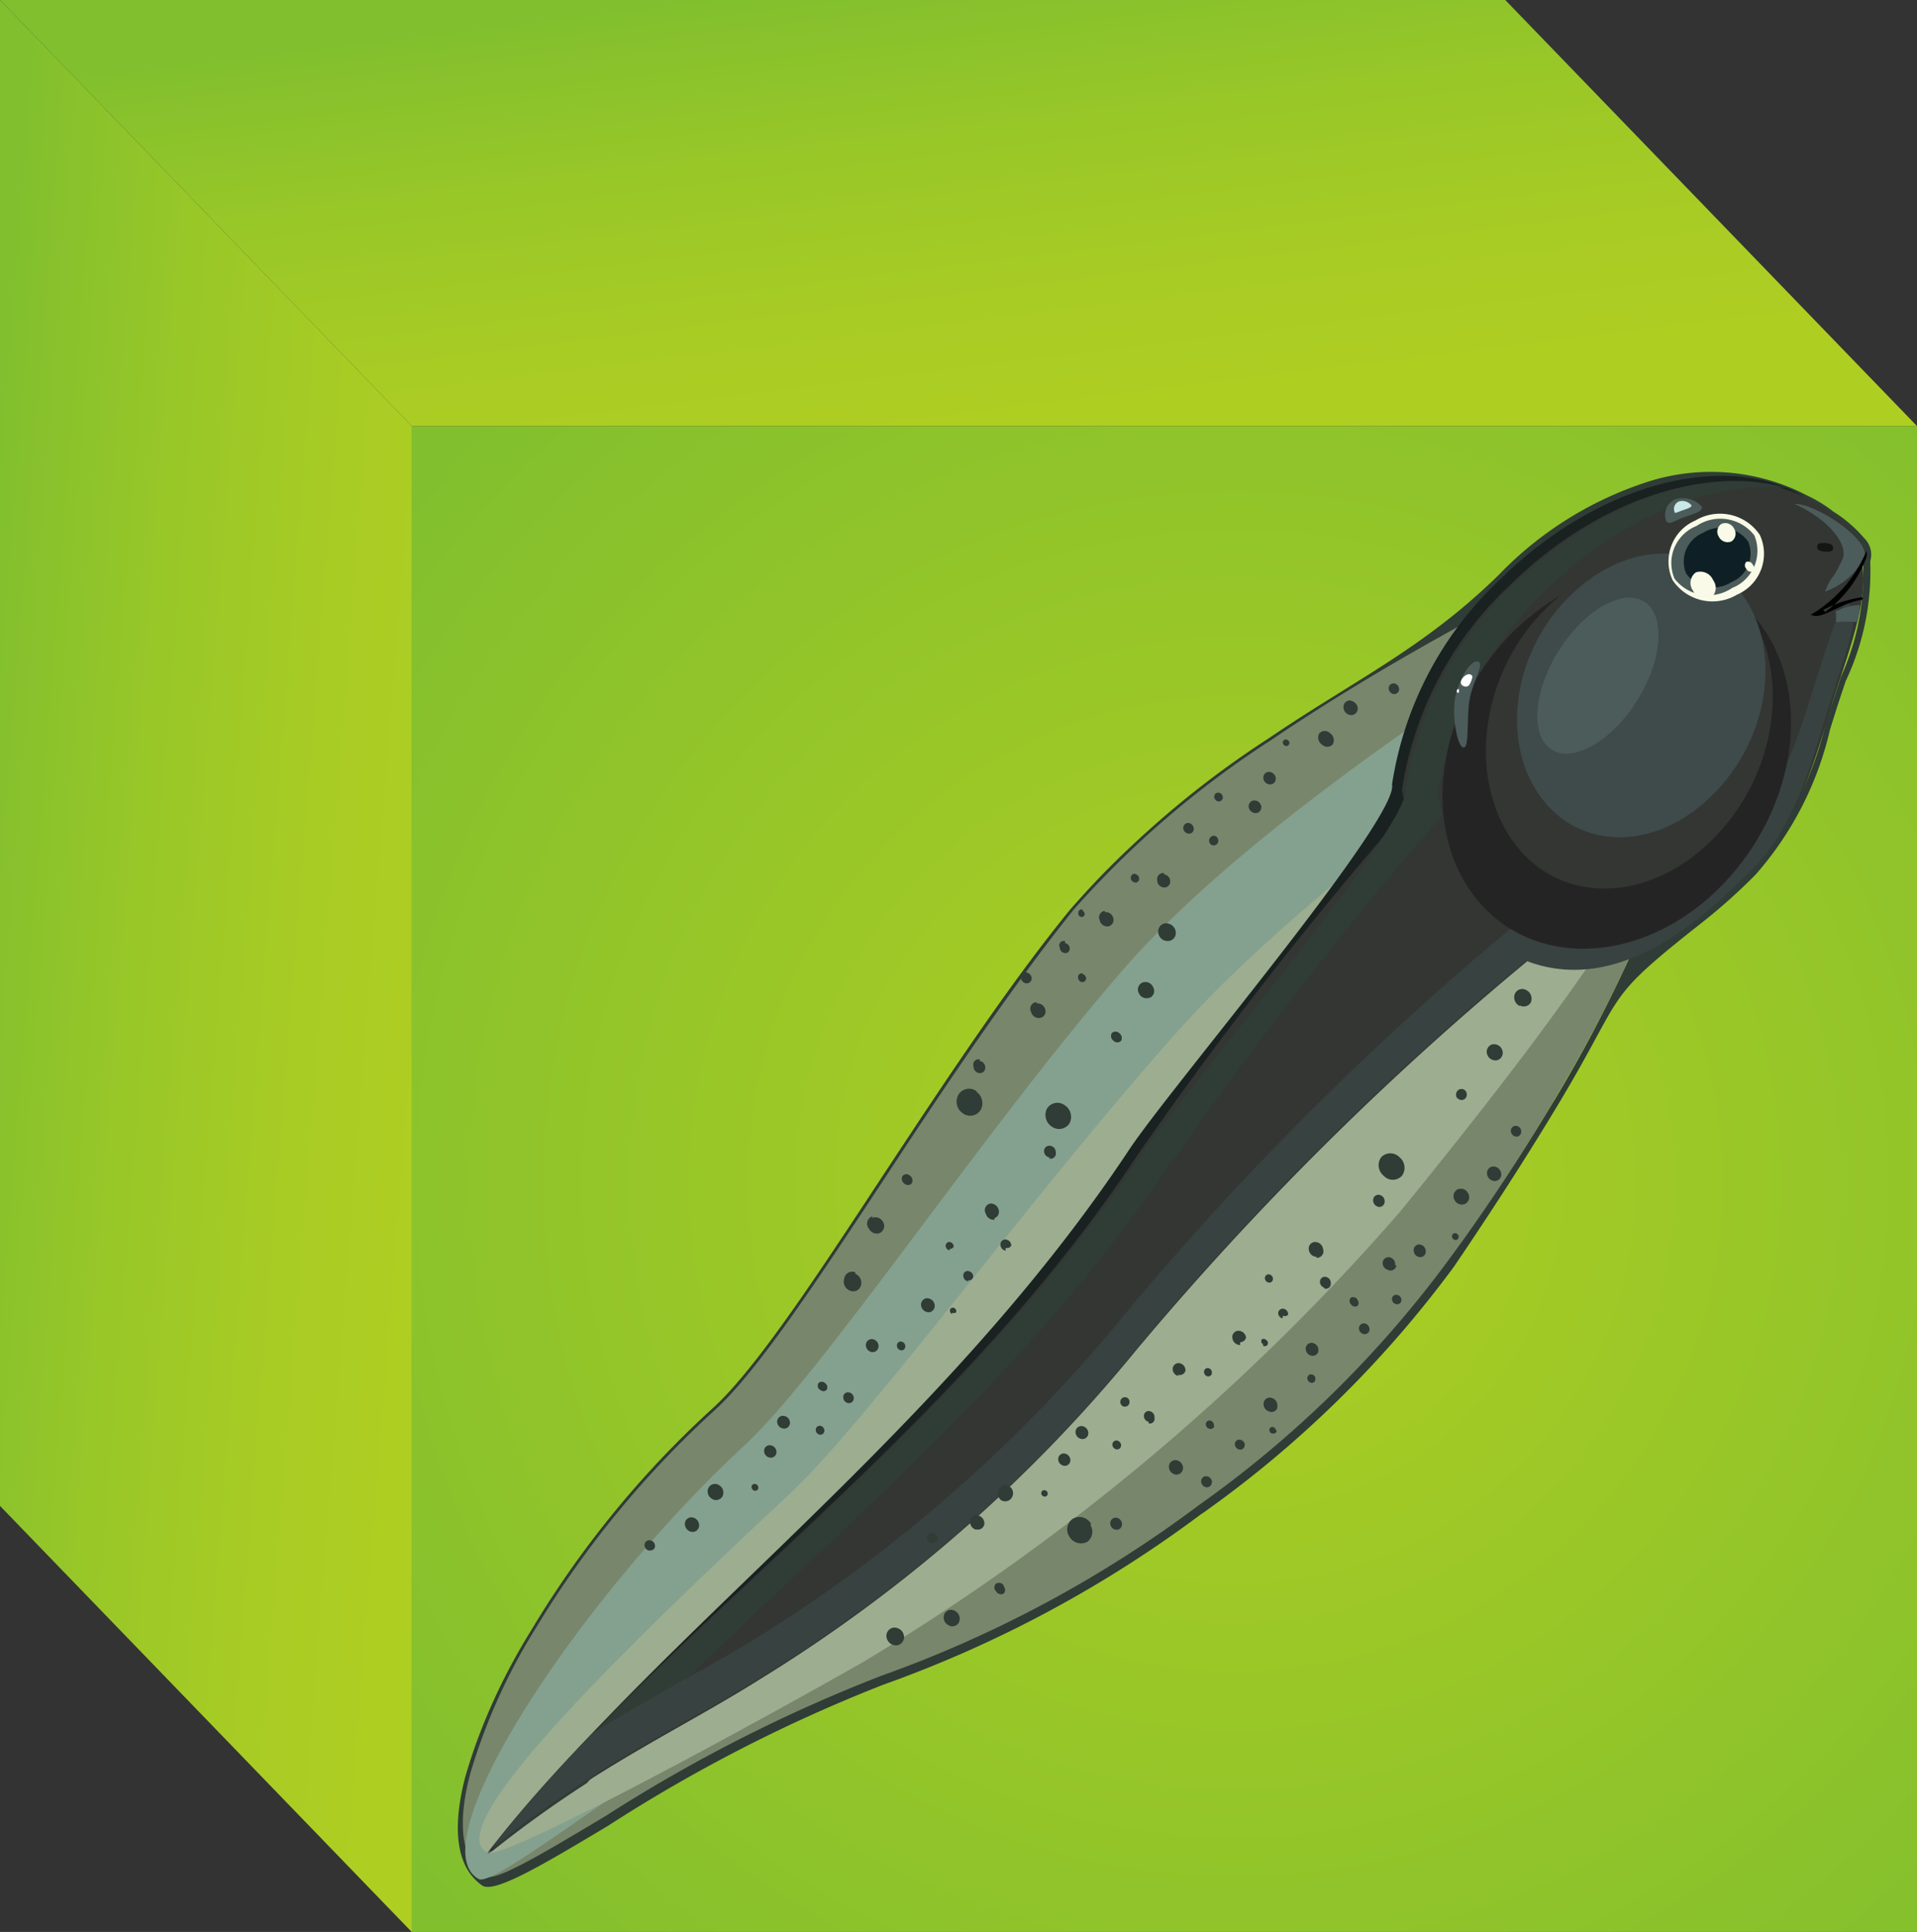 <svg id="Layer_1" data-name="Layer 1" xmlns="http://www.w3.org/2000/svg" xmlns:xlink="http://www.w3.org/1999/xlink" viewBox="0 0 61.97 62.44"><rect x="0" y="0" width="61.97" height="62.44" fill="#333333" stroke="none"/><defs><style>.cls-1{fill:url(#radial-gradient);}.cls-2{fill:url(#linear-gradient);}.cls-3{fill:url(#linear-gradient-2);}.cls-4{fill:#78866c;}.cls-10,.cls-11,.cls-12,.cls-13,.cls-14,.cls-15,.cls-16,.cls-17,.cls-18,.cls-19,.cls-20,.cls-4,.cls-6,.cls-7,.cls-8,.cls-9{fill-rule:evenodd;}.cls-10,.cls-5{fill:#303c36;}.cls-6{fill:#84a18f;}.cls-7{fill:#9dad90;}.cls-8{fill:#192121;}.cls-9{fill:#333633;}.cls-11{fill:#384240;}.cls-12{fill:#242424;}.cls-13{fill:#4b5c5a;}.cls-14{fill:#fff;}.cls-15{fill:#3e4b4a;}.cls-16{fill:#151515;}.cls-18{fill:#f9fae8;}.cls-19{fill:#0e1f26;}.cls-20{fill:#c9e8e7;}</style><radialGradient id="radial-gradient" cx="-37.37" cy="-606.78" r="34.3" gradientTransform="matrix(0, 1.03, 1.03, 0, 664.91, 76.74)" gradientUnits="userSpaceOnUse"><stop offset="0" stop-color="#afce22"/><stop offset="1" stop-color="#81bf2e"/></radialGradient><linearGradient id="linear-gradient" x1="-66.93" y1="-585.17" x2="-51.41" y2="-583.26" gradientTransform="matrix(0, 1, 1, 0, 615.17, 65.77)" gradientUnits="userSpaceOnUse"><stop offset="0" stop-color="#81bf2e"/><stop offset="0.36" stop-color="#98c728"/><stop offset="0.72" stop-color="#a9cc24"/><stop offset="1" stop-color="#afce22"/></linearGradient><linearGradient id="linear-gradient-2" x1="-35.19" y1="-616.73" x2="-33.92" y2="-600.57" xlink:href="#linear-gradient"/></defs><title>tadpol-square-prism</title><rect class="cls-1" x="13.31" y="13.77" width="48.66" height="48.67"/><polygon class="cls-2" points="48.66 0 61.97 13.77 13.31 13.77 0 0 48.66 0"/><polygon class="cls-3" points="0 0 13.31 13.77 13.31 62.44 0 48.67 0 0"/><path class="cls-4" d="M46.87,40.82c-3.28,4.83-11.11,11-18.43,13.49-5.45,1.82-12.12,7-12.88,6.47C13,59,17.5,50.45,23,45.57c2.6-2.32,7.27-10.86,11.61-16.17S48.89,19.33,49.15,19.06c8.87,2.56,5,11-2.28,21.76"/><path class="cls-5" d="M38.85,48.92a39,39,0,0,1-10.3,5.53A49.88,49.88,0,0,0,19.67,59c-2.12,1.27-3.69,2.2-4.08,1.94a1.6,1.6,0,0,1-.3-.27c-.58-.66-.62-1.82-.25-3.24a19.19,19.19,0,0,1,2.16-4.78A31.75,31.75,0,0,1,23,45.55c1.37-1.22,3.33-4.19,5.51-7.51,1.94-2.94,4.05-6.15,6.09-8.65A30.92,30.92,0,0,1,41,23.87c2.81-1.91,5-2.9,7.43-5.27a11.65,11.65,0,0,1,5-3.08,6.71,6.71,0,0,1,5,.5,4.37,4.37,0,0,1,.83.51,4.33,4.33,0,0,1,1,.86.74.74,0,0,1,.2.74l0,.08,0,0A8.3,8.3,0,0,1,59.67,22c-.11.32-.22.65-.33,1l-.18.57a10.74,10.74,0,0,1-2.41,4.7,18.92,18.92,0,0,1-1.62,1.46c-3.42,2.69-2.47,2.16-4.78,6-1,1.66-2.12,3.4-3.35,5.21a35.66,35.66,0,0,1-8.17,8m11.37-13.3a46.39,46.39,0,0,0,2.49-4.71v0h0A8.72,8.72,0,0,0,55,29.53a18.83,18.83,0,0,0,1.6-1.45A10.62,10.62,0,0,0,59,23.45l.18-.57c.11-.33.22-.66.33-1a8.09,8.09,0,0,0,.72-3.66v-.06l0-.07,0-.07c.07-.14,0-.34-.17-.55a4.15,4.15,0,0,0-.93-.82h0a4.11,4.11,0,0,0-.38-.27,4.34,4.34,0,0,0-.42-.23h0a6,6,0,0,0-4.66-.37,11.87,11.87,0,0,0-5.08,3q-.32.32-.61.64t-.56.68h0c-1.57.86-3.94,2.2-6.33,3.82a30.77,30.77,0,0,0-6.39,5.49c-2,2.49-4.15,5.7-6.08,8.64-2.19,3.32-4.15,6.3-5.53,7.54a31.6,31.6,0,0,0-5.75,7,19,19,0,0,0-2.14,4.74c-.36,1.36-.33,2.46.21,3.07a1.4,1.4,0,0,0,.27.24c.3.2,1.83-.71,3.9-1.95a50,50,0,0,1,8.91-4.53,38.87,38.87,0,0,0,10.26-5.51,35.5,35.5,0,0,0,8.13-8C48.1,39,49.22,37.27,50.21,35.62Z"/><path class="cls-6" d="M45.22,39.1A57.09,57.09,0,0,1,27.48,53.31c-4.93,2.36-11.39,7.74-12,7.42-2-1.09,3.18-9,8.57-14,2.56-2.36,7.81-10.29,12.3-15.44s13.73-10.7,14-11c7.21.82,2.69,8.54-5.14,18.76"/><path class="cls-7" d="M45.27,39.15A72.3,72.3,0,0,1,27.88,53.73c-4.66,2.64-11.63,6.37-12.11,6.15-1.64-.75,4.42-6.61,9.77-11.61,2.54-2.38,8.09-10,12.65-15.07s13.43-11,13.68-11.28c6.36-.06,1.5,7.29-6.6,17.23"/><path class="cls-8" d="M17.76,58c-.74.51-1.18,1.26-2,1.93,5.52-7.16,14.49-13.39,20.7-22.71C37.7,35.3,45.23,26.47,45,25.35a11.43,11.43,0,0,1,3.48-6.61c3.18-3.14,7.33-4.19,9.86-2.68-2.56-1-6.29.11-9.22,3a11.42,11.42,0,0,0-3.48,6.61c.22,1.12-7.32,9.95-8.57,11.83C31.48,45.91,23.35,51.66,17.76,58"/><path class="cls-9" d="M49.45,31A98.07,98.07,0,0,0,36.71,43.66,48.49,48.49,0,0,1,24.57,54.27c-2.65,1.67-5.29,2.8-8.82,5.62,5.52-7.16,14.84-13.21,21-22.53a128.11,128.11,0,0,1,8.72-11.19q-.09-.32-.15-.64a11.42,11.42,0,0,1,3.48-6.61c3.38-3.33,7.84-4.31,10.32-2.37.7.48,1.32,1.1,1.14,1.49l-.07.14c.23,1.31-.49,3-1,4.68s-1.06,3.75-2.57,5.24c-1.25,1.24-4.08,4-7.17,2.88"/><path class="cls-10" d="M50.67,31.21l-.14,0,0,0,.18,0m-12.8,6.33a128,128,0,0,1,8.72-11.19q-.09-.32-.15-.64a11.43,11.43,0,0,1,3.48-6.61c2.41-2.38,5.37-3.56,7.77-3.33-2.54-.75-6,.39-8.82,3.13a11.43,11.43,0,0,0-3.48,6.61c.22,1.12-7.32,9.95-8.57,11.83-6.21,9.32-15.53,15.37-21,22.53a37.09,37.09,0,0,1,3.11-2.24C24.45,51.47,32.37,45.79,37.87,37.54Z"/><path class="cls-11" d="M49.4,31a96.87,96.87,0,0,0-12.67,12.6A47.94,47.94,0,0,1,24.66,54.17c-2.64,1.66-5.27,2.77-8.78,5.58A45,45,0,0,1,19.18,56c1.87-1.16,3.52-2,5.17-3A47.93,47.93,0,0,0,36.42,42.4,96.92,96.92,0,0,1,49.09,29.8C52.17,30.92,55,28.18,56.22,27c1.5-1.48,2-3.54,2.55-5.22,1-3.27,1.06-2.21,1.11-1.85s.06.36-.81,3.07c-.53,1.68-1,3.73-2.55,5.22-1.25,1.23-4.05,4-7.14,2.85"/><path class="cls-12" d="M55,29.22c-2.72,2.18-6.15,1.85-7.66-.73s-.53-6.45,2.19-8.62,6.15-1.85,7.66.73S57.72,27,55,29.22"/><path class="cls-13" d="M47.51,22.59c-.11.6,0,1.59-.2,1.57s-.38-1-.27-1.6.49-1.23.73-1.18-.15.61-.26,1.21"/><path class="cls-14" d="M47.36,22.19c.07,0,.09,0,.14-.06a.73.73,0,0,0,.1-.27c-.14-.25-.6.25-.24.33"/><path class="cls-14" d="M47.16,22.36s0,0,0,0a.21.21,0,0,0,0-.08c-.06-.05-.12.13,0,.11"/><path class="cls-9" d="M55.34,27.15c-2.09,2.08-5,2.1-6.46,0s-1-5.43,1.12-7.51,5-2.1,6.46,0,1,5.43-1.12,7.51"/><path class="cls-15" d="M55.34,25.71c-1.8,1.79-4.29,1.81-5.57,0s-.84-4.68,1-6.47,4.29-1.81,5.57,0,.84,4.68-1,6.47"/><path class="cls-13" d="M52.84,22.77c-.86,1.29-2.1,1.92-2.75,1.41s-.48-2,.38-3.28,2.1-1.92,2.75-1.41.48,2-.38,3.28"/><path class="cls-13" d="M59.32,19.77a2.06,2.06,0,0,1,.8-.22,3.88,3.88,0,0,1-.07.56h0a3,3,0,0,0-.7,0,2.67,2.67,0,0,0,0-.31"/><path class="cls-13" d="M59,19.12a2.34,2.34,0,0,0,1.25-1.06c.31-.62-1.66-1.83-2.24-1.77,1.09.48,1.78,1.33,1.54,1.81-.42.86-.26.34-.55,1"/><path class="cls-16" d="M59,17.55c-.15,0-.26,0-.26.12s.12.15.26.16.26,0,.26-.12-.12-.15-.26-.16"/><path class="cls-17" d="M59,19.78A3.87,3.87,0,0,0,60.34,18a.66.66,0,0,0,0-.2h0a4.34,4.34,0,0,1-1.77,2.05l-.05,0c.33.24.91-.35,1.69-.47v-.08a3.92,3.92,0,0,0-1.27.41"/><path class="cls-18" d="M54.81,16.82a1.44,1.44,0,0,0-.74,1.93,1.55,1.55,0,0,0,2.08.47,1.44,1.44,0,0,0,.74-1.93,1.55,1.55,0,0,0-2.08-.47"/><path class="cls-13" d="M54.84,17a1.29,1.29,0,0,0-.71,1.7A1.38,1.38,0,0,0,56,19a1.29,1.29,0,0,0,.71-1.7A1.39,1.39,0,0,0,54.84,17"/><path class="cls-19" d="M55.06,17.22a1,1,0,0,0-.55,1.32,1.08,1.08,0,0,0,1.45.28,1,1,0,0,0,.55-1.32,1.08,1.08,0,0,0-1.45-.28"/><path class="cls-18" d="M55.65,16.93a.3.3,0,0,0-.09.41.32.32,0,0,0,.41.16.3.3,0,0,0,.09-.41.32.32,0,0,0-.41-.16"/><path class="cls-18" d="M56.45,18.16a.16.16,0,0,0,0,.22.17.17,0,0,0,.21.09.16.16,0,0,0,0-.22.17.17,0,0,0-.21-.09"/><path class="cls-18" d="M54.82,18.5a.42.42,0,0,0-.09.59.45.45,0,0,0,.56.25.42.42,0,0,0,.09-.59.45.45,0,0,0-.56-.25"/><path class="cls-13" d="M54.15,16.14a.55.55,0,0,0-.29.69c.09.16.26,0,.57-.11s.67-.2.57-.36a.82.82,0,0,0-.85-.22"/><path class="cls-20" d="M54.27,16.21a.26.26,0,0,0-.14.33c0,.08.12,0,.27-.05s.32-.1.27-.17a.39.39,0,0,0-.41-.11"/><path class="cls-10" d="M40.84,25.12a.18.18,0,0,1,.21-.17.22.22,0,0,1,.19.23.18.18,0,0,1-.21.17.22.22,0,0,1-.19-.23m.71-1.22a.12.12,0,0,1,.13.09.1.1,0,0,1-.08.12.12.12,0,0,1-.13-.09A.1.1,0,0,1,41.55,23.9ZM39.4,25.62a.16.16,0,0,1,.13.16.13.13,0,0,1-.15.12.16.16,0,0,1-.13-.16A.13.13,0,0,1,39.4,25.62Zm-.06,1.44a.16.16,0,0,1,0,.22.15.15,0,0,1-.21,0,.16.16,0,0,1,0-.22A.14.14,0,0,1,39.35,27.07Zm-.91-.46a.19.19,0,0,1,.16.19.15.15,0,0,1-.18.15.19.19,0,0,1-.16-.19A.16.16,0,0,1,38.44,26.6ZM43,23.7a.27.27,0,0,1,.08.36.24.24,0,0,1-.35,0,.27.27,0,0,1-.08-.36A.24.24,0,0,1,43,23.7Zm.67-1.05a.26.26,0,0,1,.22.26.21.21,0,0,1-.24.2.26.26,0,0,1-.22-.26A.21.21,0,0,1,43.67,22.64Zm1.44-.55a.19.19,0,0,1,.11.23.16.16,0,0,1-.21.09.19.19,0,0,1-.11-.23A.16.16,0,0,1,45.11,22.1Zm-8.38,6.16a.15.15,0,0,1,.09.18.12.12,0,0,1-.17.07.15.15,0,0,1-.09-.18A.12.12,0,0,1,36.72,28.25Zm.9,0a.23.23,0,0,1,.2.24.19.19,0,0,1-.22.18.23.23,0,0,1-.2-.24A.19.19,0,0,1,37.63,28.22Zm-1.91,1.22a.25.25,0,0,1,.27.2.21.21,0,0,1-.17.26.25.25,0,0,1-.27-.2A.21.21,0,0,1,35.71,29.44Zm-1.29,1a.18.18,0,0,1,.15.18.14.14,0,0,1-.17.14.18.18,0,0,1-.15-.18A.14.14,0,0,1,34.43,30.42Zm.56,1a.15.15,0,0,1,.12.15.12.12,0,0,1-.14.11.15.15,0,0,1-.12-.15A.12.12,0,0,1,35,31.46Zm0-2.05a.12.12,0,0,1,.07.14.1.1,0,0,1-.13.06.12.12,0,0,1-.07-.14A.1.1,0,0,1,35,29.4Zm-1.48,3a.26.26,0,0,1,.28.2.21.21,0,0,1-.18.27.26.26,0,0,1-.28-.2A.21.21,0,0,1,33.51,32.39Zm-.33-1a.2.2,0,0,1,.17.2.16.16,0,0,1-.18.15.2.2,0,0,1-.17-.2A.16.16,0,0,1,33.18,31.41Zm-1.61,3.86a.45.45,0,0,1,.12.6.4.4,0,0,1-.58.08.45.45,0,0,1-.12-.6A.4.4,0,0,1,31.57,35.27Zm.1-1a.21.21,0,0,1,.18.22.17.17,0,0,1-.2.17.21.21,0,0,1-.18-.22A.17.17,0,0,1,31.67,34.24ZM29.42,38a.19.19,0,0,1,.05.25.17.17,0,0,1-.24,0,.19.19,0,0,1-.05-.25A.17.17,0,0,1,29.42,38Zm-1.77,3.17a.31.31,0,0,1,.18.38.26.26,0,0,1-.36.16.31.31,0,0,1-.18-.38A.26.26,0,0,1,27.65,41.12Zm.55-1.81a.28.28,0,0,1,.35.14.25.25,0,0,1-.11.35.28.28,0,0,1-.35-.14A.25.25,0,0,1,28.2,39.31ZM40.53,25.87a.23.23,0,0,1,.24.18.19.19,0,0,1-.16.23.23.23,0,0,1-.24-.18A.19.19,0,0,1,40.53,25.87Z"/><path class="cls-10" d="M45.9,40.63a.18.18,0,0,0,.19-.2.22.22,0,0,0-.21-.21.18.18,0,0,0-.18.2.22.22,0,0,0,.21.21M47.15,40a.12.12,0,0,0-.08-.14.1.1,0,0,0-.13.07.12.12,0,0,0,.08.14A.1.1,0,0,0,47.15,40ZM45.3,42a.16.16,0,0,0-.15-.15A.13.13,0,0,0,45,42a.16.16,0,0,0,.15.15A.13.13,0,0,0,45.3,42Zm-1.42,0a.16.16,0,0,0-.21-.06.15.15,0,0,0,0,.21.16.16,0,0,0,.21.06A.15.15,0,0,0,43.87,42Zm.39.95a.19.19,0,0,0-.18-.18.16.16,0,0,0-.16.17.19.19,0,0,0,.18.18A.16.16,0,0,0,44.27,43Zm3.18-4.4a.26.26,0,0,0-.35-.1.25.25,0,0,0-.07.35.26.26,0,0,0,.35.1A.25.25,0,0,0,47.45,38.55Zm1.08-.61a.26.26,0,0,0-.24-.24.21.21,0,0,0-.22.23.26.26,0,0,0,.24.24A.21.21,0,0,0,48.53,37.95Zm.64-1.42a.18.18,0,0,0-.21-.13.16.16,0,0,0-.11.21.18.18,0,0,0,.21.13A.16.16,0,0,0,49.17,36.53Zm-6.65,8a.15.15,0,0,0-.17-.1.13.13,0,0,0-.08.17.15.15,0,0,0,.17.1A.12.12,0,0,0,42.52,44.57Zm.1-.91a.23.23,0,0,0-.22-.21.19.19,0,0,0-.19.21.23.23,0,0,0,.22.21A.19.19,0,0,0,42.62,43.67Zm-1.33,1.85a.25.25,0,0,0-.18-.28.2.2,0,0,0-.26.16.25.25,0,0,0,.18.28A.2.2,0,0,0,41.29,45.51Zm-1.05,1.23a.18.18,0,0,0-.17-.16.14.14,0,0,0-.15.16.18.18,0,0,0,.17.16A.14.14,0,0,0,40.23,46.75Zm-1-.64a.15.15,0,0,0-.14-.14.12.12,0,0,0-.12.13.15.15,0,0,0,.14.14A.12.12,0,0,0,39.25,46.11Zm2,.15a.12.12,0,0,0-.13-.08.1.1,0,0,0-.07.13.11.11,0,0,0,.13.08A.1.1,0,0,0,41.27,46.25Zm-3,1.29a.26.26,0,0,0-.18-.29.21.21,0,0,0-.27.16.26.26,0,0,0,.18.29A.21.21,0,0,0,38.22,47.54Zm.94.4a.2.2,0,0,0-.19-.18.16.16,0,0,0-.16.18.2.2,0,0,0,.19.18A.16.16,0,0,0,39.17,47.94Zm-3.91,1.36a.43.43,0,0,0-.58-.17.41.41,0,0,0-.12.58.43.43,0,0,0,.58.17A.41.41,0,0,0,35.25,49.29Zm1,0a.21.21,0,0,0-.2-.2.18.18,0,0,0-.18.19.21.21,0,0,0,.2.2A.17.17,0,0,0,36.27,49.27Zm-3.82,2a.18.18,0,0,0-.25-.07.17.17,0,0,0,0,.25.18.18,0,0,0,.25.07A.17.17,0,0,0,32.46,51.29Zm-3.24,1.57a.31.31,0,0,0-.36-.21.27.27,0,0,0-.18.35.31.31,0,0,0,.36.21A.27.27,0,0,0,29.22,52.86ZM31,52.43a.28.28,0,0,0-.12-.36.24.24,0,0,0-.35.09.28.28,0,0,0,.12.36A.24.24,0,0,0,31,52.43Zm14.1-11.53a.23.23,0,0,0-.16-.26.19.19,0,0,0-.24.14.23.23,0,0,0,.16.26A.19.19,0,0,0,45.14,40.89Z"/><path class="cls-10" d="M25.1,46.93a.18.18,0,0,1-.2.18.22.22,0,0,1-.2-.22.18.18,0,0,1,.2-.18.22.22,0,0,1,.2.22m-.67,1.25a.12.12,0,0,1-.13-.09.1.1,0,0,1,.08-.13.12.12,0,0,1,.13.09A.1.1,0,0,1,24.43,48.18Zm2.08-1.81a.16.16,0,0,1-.14-.16.13.13,0,0,1,.14-.13.16.16,0,0,1,.14.16A.13.13,0,0,1,26.51,46.37Zm0-1.45a.16.16,0,0,1-.05-.22.15.15,0,0,1,.21,0,.16.16,0,0,1,.05.22A.14.14,0,0,1,26.52,44.92Zm.92.43a.19.19,0,0,1-.17-.19.15.15,0,0,1,.17-.16.19.19,0,0,1,.17.19A.16.16,0,0,1,27.44,45.35ZM23,48.43a.27.27,0,0,1-.09-.36.24.24,0,0,1,.35-.06.27.27,0,0,1,.09.36A.24.24,0,0,1,23,48.43Zm-.63,1.08a.26.26,0,0,1-.23-.26.21.21,0,0,1,.23-.21.26.26,0,0,1,.23.26A.21.21,0,0,1,22.37,49.51Zm-1.41.6a.19.19,0,0,1-.12-.22.16.16,0,0,1,.21-.1.19.19,0,0,1,.12.22A.16.16,0,0,1,21,50.11Zm8.13-6.48a.15.15,0,0,1-.09-.18.12.12,0,0,1,.17-.08.15.15,0,0,1,.09.18A.12.12,0,0,1,29.09,43.63Zm-.9.07a.23.23,0,0,1-.2-.23.19.19,0,0,1,.21-.19.23.23,0,0,1,.2.23A.19.19,0,0,1,28.19,43.7Zm1.86-1.29a.25.25,0,0,1-.27-.19.21.21,0,0,1,.16-.26.25.25,0,0,1,.27.19A.21.21,0,0,1,30.05,42.41Zm1.25-1a.18.18,0,0,1-.16-.18.14.14,0,0,1,.16-.15.18.18,0,0,1,.16.18A.14.14,0,0,1,31.3,41.38Zm-.6-1a.15.15,0,0,1-.13-.15.12.12,0,0,1,.13-.12.15.15,0,0,1,.13.15A.12.12,0,0,1,30.7,40.36Zm.08,2.06a.12.12,0,0,1-.07-.14.1.1,0,0,1,.13-.06.12.12,0,0,1,.07.14A.1.1,0,0,1,30.78,42.42Zm1.37-3.05a.26.26,0,0,1-.28-.19A.22.22,0,0,1,32,38.9a.26.26,0,0,1,.28.19A.22.22,0,0,1,32.15,39.37Zm.36,1a.2.2,0,0,1-.17-.2.16.16,0,0,1,.18-.16.2.2,0,0,1,.17.2A.16.16,0,0,1,32.51,40.33ZM34,36.41a.45.45,0,0,1-.15-.59.4.4,0,0,1,.57-.1.45.45,0,0,1,.15.59A.4.4,0,0,1,34,36.41Zm-.06,1a.21.21,0,0,1-.19-.21.17.17,0,0,1,.19-.17.21.21,0,0,1,.19.21A.17.17,0,0,1,33.91,37.44ZM36,33.64a.19.19,0,0,1-.06-.25.17.17,0,0,1,.24,0,.19.19,0,0,1,.06.25A.17.17,0,0,1,36,33.64Zm1.65-3.24a.31.31,0,0,1-.2-.37.26.26,0,0,1,.35-.17.31.31,0,0,1,.2.37A.26.26,0,0,1,37.67,30.4Zm-.48,1.84a.27.27,0,0,1-.35-.13.25.25,0,0,1,.1-.35.27.27,0,0,1,.35.13A.25.25,0,0,1,37.19,32.24ZM25.38,46.17a.23.23,0,0,1-.25-.17.19.19,0,0,1,.15-.24.23.23,0,0,1,.25.17A.19.19,0,0,1,25.38,46.17Z"/><path class="cls-10" d="M34.6,47.22a.18.18,0,0,1-.22.15.22.22,0,0,1-.17-.24.18.18,0,0,1,.22-.15.22.22,0,0,1,.17.24m-.82,1.15a.12.12,0,0,1-.12-.1.1.1,0,0,1,.09-.11.12.12,0,0,1,.12.1A.1.1,0,0,1,33.78,48.37Zm2.3-1.53a.16.16,0,0,1-.12-.17.13.13,0,0,1,.16-.11.16.16,0,0,1,.12.17A.13.13,0,0,1,36.08,46.84Zm.18-1.42a.16.16,0,0,1,0-.22.15.15,0,0,1,.21,0,.16.16,0,0,1,0,.22A.15.15,0,0,1,36.26,45.42Zm.87.53a.19.19,0,0,1-.15-.21.15.15,0,0,1,.19-.13.19.19,0,0,1,.15.21A.15.15,0,0,1,37.13,46Zm-4.81,2.49a.27.27,0,0,1,0-.36.25.25,0,0,1,.36,0,.27.27,0,0,1,0,.36A.25.25,0,0,1,32.32,48.45Zm-.76,1a.26.26,0,0,1-.2-.28.21.21,0,0,1,.26-.18.26.26,0,0,1,.2.28A.21.21,0,0,1,31.56,49.43Zm-1.49.42a.19.19,0,0,1-.09-.23.16.16,0,0,1,.22-.07.18.18,0,0,1,.09.23A.16.16,0,0,1,30.07,49.85ZM39,44.47a.15.15,0,0,1-.07-.18.12.12,0,0,1,.17-.06.15.15,0,0,1,.07.18A.12.12,0,0,1,39,44.47Zm-.91,0a.23.23,0,0,1-.18-.25.19.19,0,0,1,.23-.16.23.23,0,0,1,.18.25A.19.19,0,0,1,38.08,44.43Zm2-1a.25.25,0,0,1-.25-.22.2.2,0,0,1,.19-.24.25.25,0,0,1,.25.22A.2.2,0,0,1,40.09,43.38Zm1.37-.86a.18.18,0,0,1-.14-.19.15.15,0,0,1,.18-.12.18.18,0,0,1,.14.19A.14.14,0,0,1,41.47,42.52ZM41,41.45a.15.15,0,0,1-.11-.16.12.12,0,0,1,.15-.1.15.15,0,0,1,.11.16A.12.12,0,0,1,41,41.45Zm-.16,2a.12.12,0,0,1-.06-.15.1.1,0,0,1,.14,0,.12.12,0,0,1,.06.15A.1.1,0,0,1,40.82,43.48Zm1.73-2.83a.26.26,0,0,1-.26-.23.21.21,0,0,1,.2-.25.26.26,0,0,1,.26.23A.21.21,0,0,1,42.55,40.65Zm.25,1a.2.2,0,0,1-.15-.21.16.16,0,0,1,.2-.14.2.2,0,0,1,.15.21A.16.16,0,0,1,42.8,41.64ZM44.73,38a.44.44,0,0,1-.08-.6.41.41,0,0,1,.59,0,.44.44,0,0,1,.08.6A.4.4,0,0,1,44.73,38Zm-.18,1a.21.21,0,0,1-.16-.23.17.17,0,0,1,.21-.15.21.21,0,0,1,.16.23A.17.17,0,0,1,44.54,39Zm2.57-3.49a.19.19,0,0,1,0-.26.17.17,0,0,1,.25,0,.19.19,0,0,1,0,.25A.17.17,0,0,1,47.11,35.48Zm2-3a.31.31,0,0,1-.15-.39.26.26,0,0,1,.37-.12.31.31,0,0,1,.15.39A.26.26,0,0,1,49.14,32.5Zm-.7,1.75a.28.28,0,0,1-.34-.17.25.25,0,0,1,.14-.33.28.28,0,0,1,.34.17A.25.25,0,0,1,48.44,34.25ZM35,46.51a.23.23,0,0,1-.23-.2.19.19,0,0,1,.18-.22.23.23,0,0,1,.23.2A.19.19,0,0,1,35,46.51Z"/></svg>